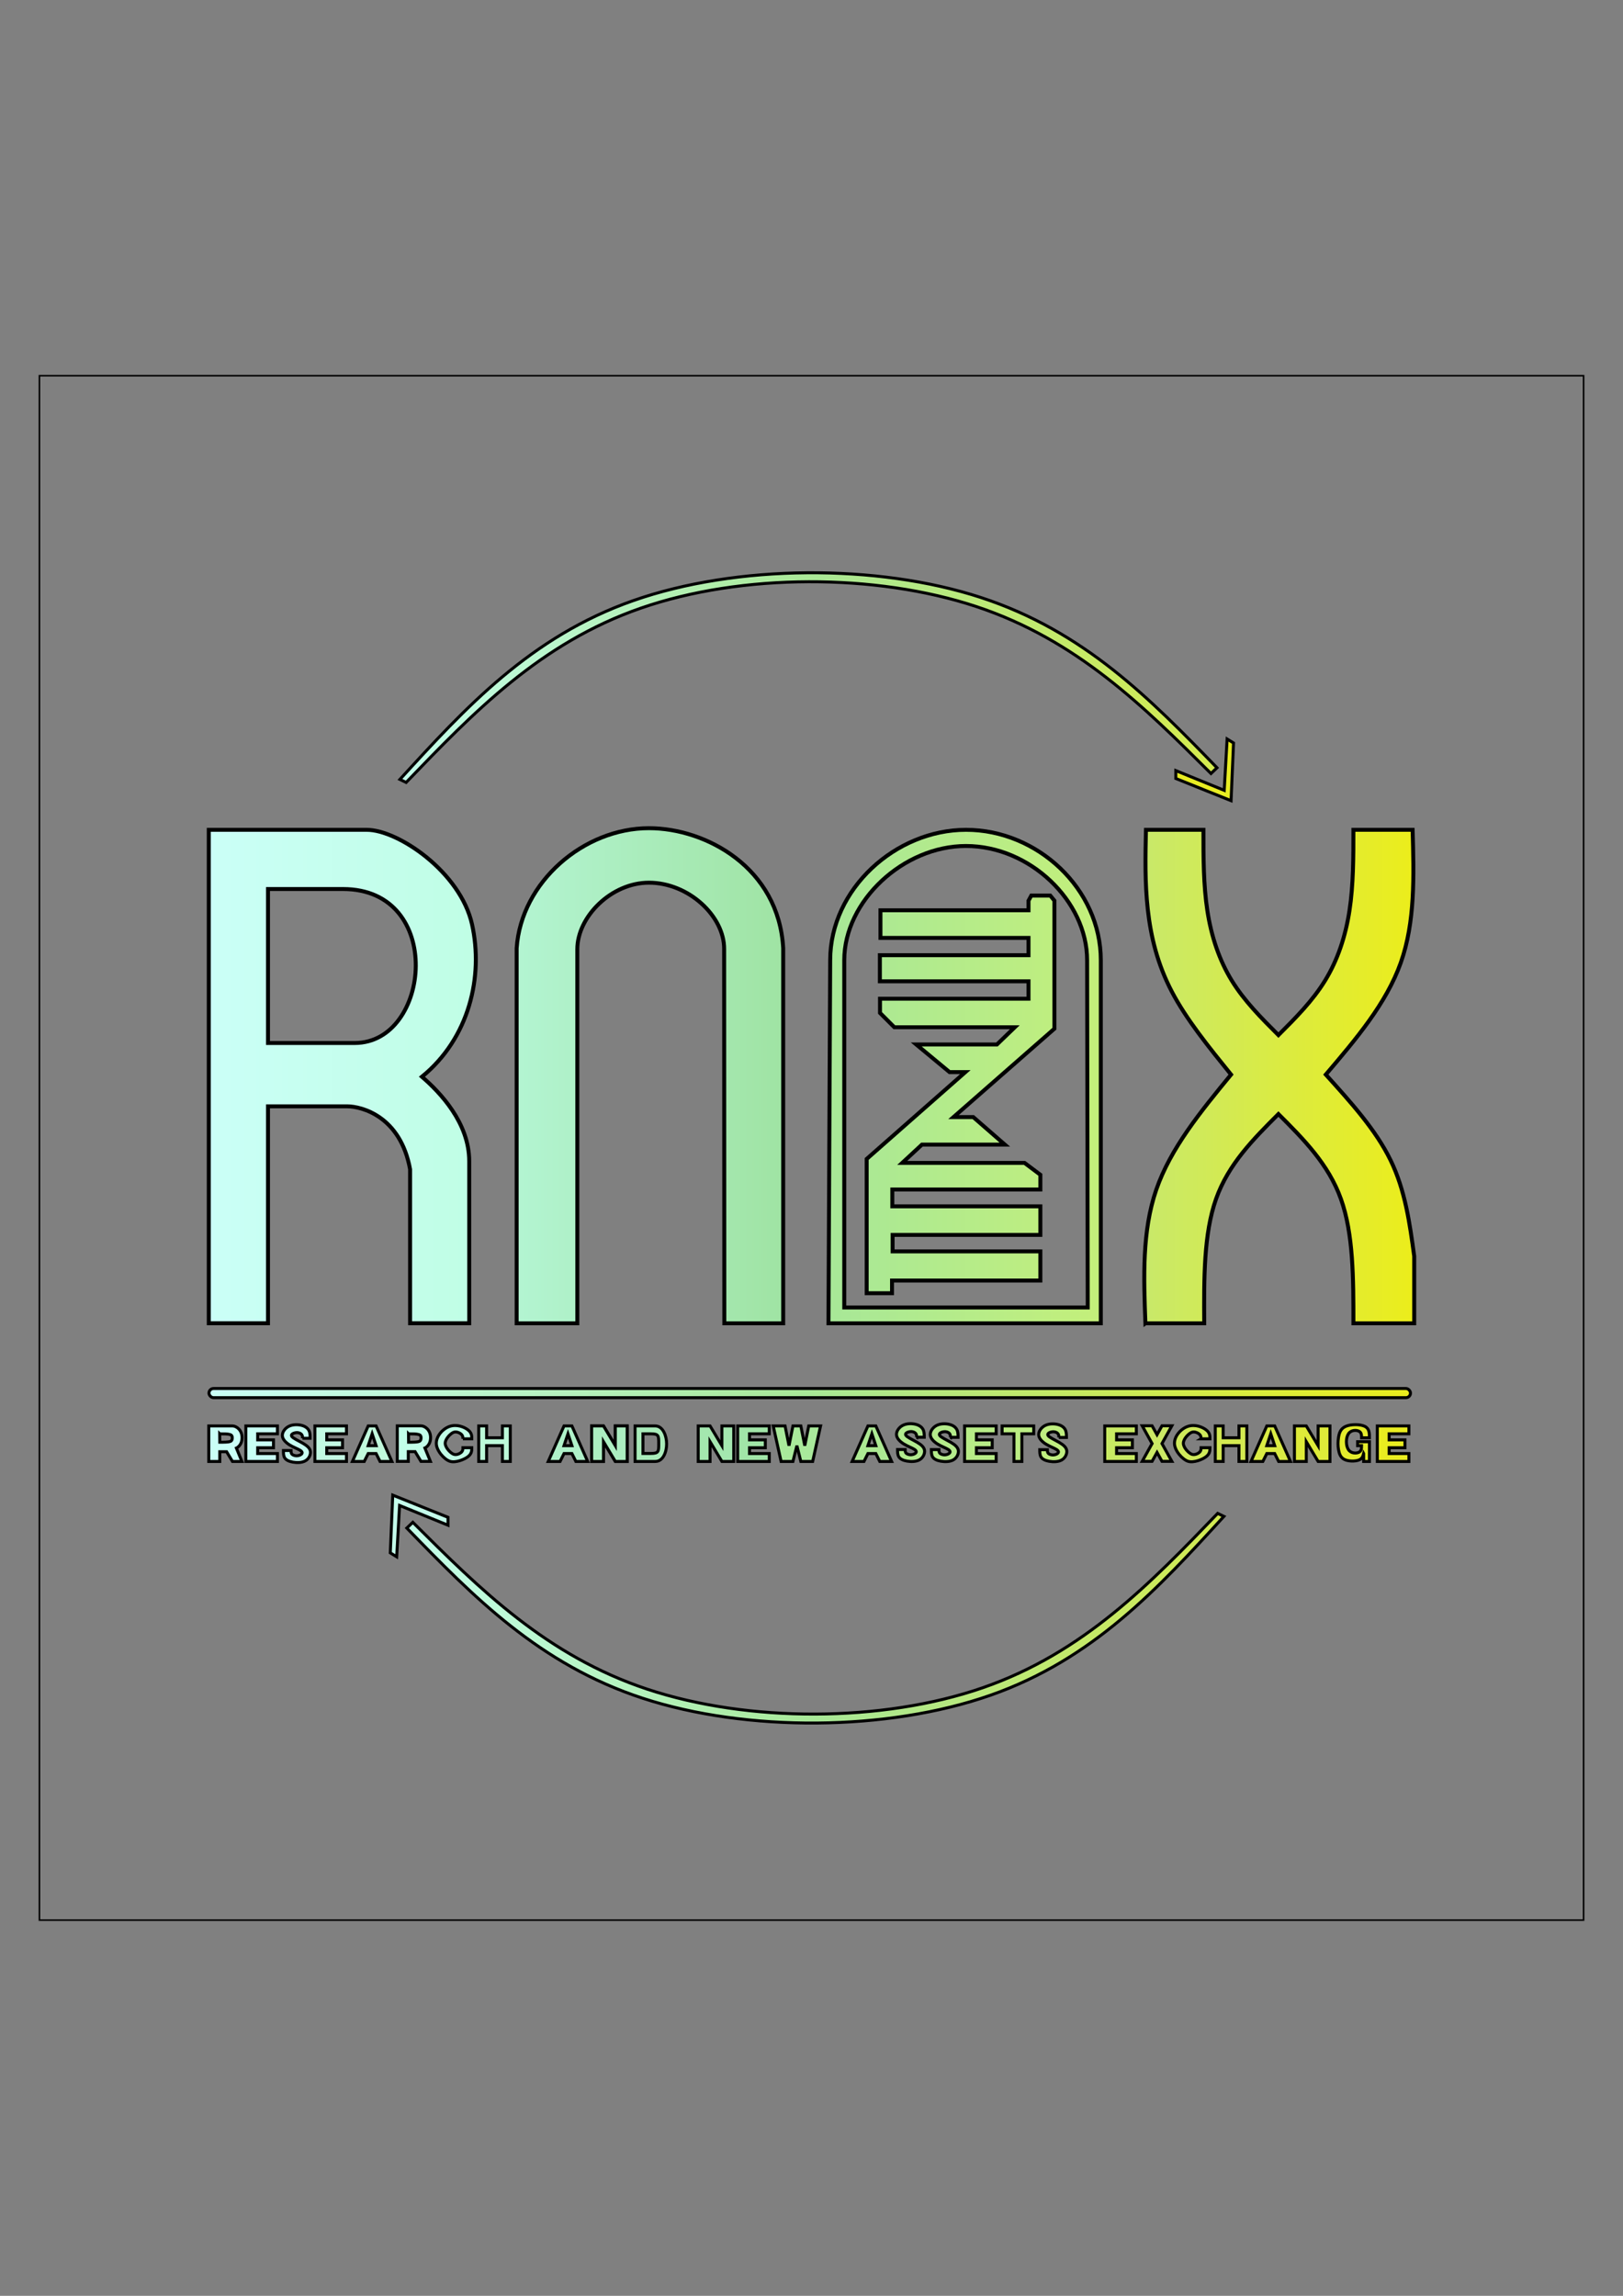 <?xml version="1.0" encoding="UTF-8" standalone="no"?>
<svg
   xmlns:dc="http://purl.org/dc/elements/1.1/"
   xmlns:cc="http://creativecommons.org/ns#"
   xmlns:rdf="http://www.w3.org/1999/02/22-rdf-syntax-ns#"
   xmlns:svg="http://www.w3.org/2000/svg"
   xmlns="http://www.w3.org/2000/svg"
   xmlns:xlink="http://www.w3.org/1999/xlink"
   xmlns:sodipodi="http://sodipodi.sourceforge.net/DTD/sodipodi-0.dtd"
   xmlns:inkscape="http://www.inkscape.org/namespaces/inkscape"
   inkscape:export-ydpi="96"
   inkscape:export-xdpi="96"
   inkscape:export-filename="C:\Users\smart\Desktop\RNAX\RNAXBlackVector.png"
   width="210mm"
   height="297mm"
   viewBox="0 0 210 297"
   version="1.1"
   id="svg8"
   inkscape:version="1.0beta2 (235953b, 2020-02-06)"
   sodipodi:docname="RNAX_BlackBG.svg">
  <rect x="0" y="0" width="210" height="297" fill="#808080" stroke="none"/>
  <defs
     id="defs2">
    <inkscape:path-effect
       effect="powerclip"
       id="path-effect477"
       is_visible="true"
       lpeversion="1"
       inverse="true"
       flatten="false"
       hide_clip="false"
       message="Use fill-rule evenodd on &lt;b&gt;fill and stroke&lt;/b&gt; dialog if no flatten result after convert clip to paths." />
    <inkscape:path-effect
       effect="powerclip"
       id="path-effect454"
       is_visible="true"
       lpeversion="1"
       inverse="true"
       flatten="false"
       hide_clip="false"
       message="Use fill-rule evenodd on &lt;b&gt;fill and stroke&lt;/b&gt; dialog if no flatten result after convert clip to paths." />
    <inkscape:path-effect
       effect="powerclip"
       id="path-effect431"
       is_visible="true"
       lpeversion="1"
       inverse="true"
       flatten="false"
       hide_clip="false"
       message="Use fill-rule evenodd on &lt;b&gt;fill and stroke&lt;/b&gt; dialog if no flatten result after convert clip to paths." />
    <inkscape:path-effect
       effect="powerclip"
       id="path-effect408"
       is_visible="true"
       lpeversion="1"
       inverse="true"
       flatten="false"
       hide_clip="false"
       message="Use fill-rule evenodd on &lt;b&gt;fill and stroke&lt;/b&gt; dialog if no flatten result after convert clip to paths." />
    <inkscape:path-effect
       effect="powerclip"
       id="path-effect385"
       is_visible="true"
       lpeversion="1"
       inverse="true"
       flatten="false"
       hide_clip="false"
       message="Use fill-rule evenodd on &lt;b&gt;fill and stroke&lt;/b&gt; dialog if no flatten result after convert clip to paths." />
    <inkscape:path-effect
       effect="bspline"
       id="path-effect379"
       is_visible="true"
       lpeversion="1"
       weight="33.333"
       steps="2"
       helper_size="0"
       apply_no_weight="true"
       apply_with_weight="true"
       only_selected="false" />
    <inkscape:path-effect
       effect="powerclip"
       id="path-effect358"
       is_visible="true"
       lpeversion="1"
       inverse="true"
       flatten="false"
       hide_clip="false"
       message="Use fill-rule evenodd on &lt;b&gt;fill and stroke&lt;/b&gt; dialog if no flatten result after convert clip to paths." />
    <inkscape:path-effect
       effect="powerclip"
       id="path-effect335"
       is_visible="true"
       lpeversion="1"
       inverse="true"
       flatten="false"
       hide_clip="false"
       message="Use fill-rule evenodd on &lt;b&gt;fill and stroke&lt;/b&gt; dialog if no flatten result after convert clip to paths." />
    <inkscape:path-effect
       only_selected="false"
       apply_with_weight="true"
       apply_no_weight="true"
       helper_size="0"
       steps="2"
       weight="33.333"
       lpeversion="1"
       is_visible="true"
       id="path-effect329"
       effect="bspline" />
    <inkscape:path-effect
       effect="powerclip"
       id="path-effect308"
       is_visible="true"
       lpeversion="1"
       inverse="true"
       flatten="false"
       hide_clip="false"
       message="Use fill-rule evenodd on &lt;b&gt;fill and stroke&lt;/b&gt; dialog if no flatten result after convert clip to paths." />
    <inkscape:path-effect
       effect="powerclip"
       id="path-effect252"
       is_visible="true"
       lpeversion="1"
       inverse="true"
       flatten="false"
       hide_clip="false"
       message="Use fill-rule evenodd on &lt;b&gt;fill and stroke&lt;/b&gt; dialog if no flatten result after convert clip to paths." />
    <inkscape:path-effect
       effect="powerclip"
       id="path-effect224"
       is_visible="true"
       lpeversion="1"
       inverse="true"
       flatten="false"
       hide_clip="false"
       message="Use fill-rule evenodd on &lt;b&gt;fill and stroke&lt;/b&gt; dialog if no flatten result after convert clip to paths." />
    <inkscape:path-effect
       effect="powerclip"
       id="path-effect216"
       is_visible="true"
       lpeversion="1"
       inverse="true"
       flatten="false"
       hide_clip="false"
       message="Use fill-rule evenodd on &lt;b&gt;fill and stroke&lt;/b&gt; dialog if no flatten result after convert clip to paths." />
    <linearGradient
       inkscape:collect="always"
       id="linearGradient111">
      <stop
         style="stop-color:#cafff6;stop-opacity:1"
         offset="0"
         id="stop107" />
      <stop
         id="stop115"
         offset="0.5"
         style="stop-color:#a8e897;stop-opacity:1" />
      <stop
         style="stop-color:#ebed1d;stop-opacity:1"
         offset="1"
         id="stop109" />
    </linearGradient>
    <linearGradient
       id="linearGradient146"
       inkscape:collect="always">
      <stop
         id="stop142"
         offset="0"
         style="stop-color:#c2fee8;stop-opacity:1" />
      <stop
         style="stop-color:#a8e897;stop-opacity:1"
         offset="0.5"
         id="stop117" />
      <stop
         id="stop144"
         offset="1"
         style="stop-color:#d2ea53;stop-opacity:1" />
    </linearGradient>
    <linearGradient
       id="linearGradient124"
       inkscape:collect="always">
      <stop
         id="stop120"
         offset="0"
         style="stop-color:#c3feea;stop-opacity:1" />
      <stop
         style="stop-color:#aae895;stop-opacity:1"
         offset="0.5"
         id="stop136" />
      <stop
         id="stop122"
         offset="1"
         style="stop-color:#d6eb4b;stop-opacity:1" />
    </linearGradient>
    <linearGradient
       id="linearGradient116"
       inkscape:collect="always">
      <stop
         id="stop112"
         offset="0"
         style="stop-color:#c8e96b;stop-opacity:1" />
      <stop
         id="stop114"
         offset="1"
         style="stop-color:#eced1a;stop-opacity:1" />
    </linearGradient>
    <linearGradient
       inkscape:collect="always"
       id="linearGradient102">
      <stop
         style="stop-color:#a5e79a;stop-opacity:1"
         offset="0"
         id="stop98" />
      <stop
         style="stop-color:#c6f078;stop-opacity:1"
         offset="1"
         id="stop100" />
    </linearGradient>
    <linearGradient
       id="linearGradient90"
       inkscape:collect="always">
      <stop
         id="stop86"
         offset="0"
         style="stop-color:#a5e79a;stop-opacity:1" />
      <stop
         id="stop88"
         offset="1"
         style="stop-color:#c6f078;stop-opacity:1" />
    </linearGradient>
    <linearGradient
       inkscape:collect="always"
       id="linearGradient710">
      <stop
         style="stop-color:#b4f5d4;stop-opacity:1"
         offset="0"
         id="stop706" />
      <stop
         style="stop-color:#9ee2a0;stop-opacity:1"
         offset="1"
         id="stop708" />
    </linearGradient>
    <linearGradient
       inkscape:collect="always"
       id="linearGradient702">
      <stop
         style="stop-color:#cbfff8;stop-opacity:1"
         offset="0"
         id="stop698" />
      <stop
         style="stop-color:#c0fee5;stop-opacity:1"
         offset="1"
         id="stop700" />
    </linearGradient>
    <inkscape:path-effect
       effect="bspline"
       id="path-effect1488"
       is_visible="true"
       lpeversion="1"
       weight="33.333"
       steps="2"
       helper_size="0"
       apply_no_weight="true"
       apply_with_weight="true"
       only_selected="false" />
    <inkscape:path-effect
       only_selected="false"
       apply_with_weight="true"
       apply_no_weight="true"
       helper_size="0"
       steps="2"
       weight="33.333"
       lpeversion="1"
       is_visible="true"
       id="path-effect1459"
       effect="bspline" />
    <inkscape:path-effect
       only_selected="false"
       apply_with_weight="true"
       apply_no_weight="true"
       helper_size="0"
       steps="2"
       weight="33.333"
       lpeversion="1"
       is_visible="true"
       id="path-effect1399"
       effect="bspline" />
    <inkscape:path-effect
       only_selected="false"
       apply_with_weight="true"
       apply_no_weight="true"
       helper_size="0"
       steps="2"
       weight="33.333"
       lpeversion="1"
       is_visible="true"
       id="path-effect1390"
       effect="bspline" />
    <inkscape:path-effect
       only_selected="false"
       apply_with_weight="true"
       apply_no_weight="true"
       helper_size="0"
       steps="2"
       weight="33.333"
       lpeversion="1"
       is_visible="true"
       id="path-effect1381"
       effect="bspline" />
    <inkscape:path-effect
       effect="bspline"
       id="path-effect1273"
       is_visible="true"
       lpeversion="1"
       weight="33.333"
       steps="2"
       helper_size="0"
       apply_no_weight="true"
       apply_with_weight="true"
       only_selected="false" />
    <inkscape:path-effect
       effect="spiro"
       id="path-effect1265"
       is_visible="true"
       lpeversion="1" />
    <inkscape:path-effect
       effect="spiro"
       id="path-effect1261"
       is_visible="true"
       lpeversion="1" />
    <inkscape:path-effect
       effect="spiro"
       id="path-effect1257"
       is_visible="true"
       lpeversion="1" />
    <inkscape:path-effect
       only_selected="false"
       apply_with_weight="true"
       apply_no_weight="true"
       helper_size="0"
       steps="2"
       weight="33.333"
       lpeversion="1"
       is_visible="true"
       id="path-effect1253"
       effect="bspline" />
    <inkscape:path-effect
       only_selected="false"
       apply_with_weight="true"
       apply_no_weight="true"
       helper_size="0"
       steps="2"
       weight="33.333"
       lpeversion="1"
       is_visible="true"
       id="path-effect1191"
       effect="bspline" />
    <inkscape:path-effect
       only_selected="false"
       apply_with_weight="true"
       apply_no_weight="true"
       helper_size="0"
       steps="2"
       weight="33.333"
       lpeversion="1"
       is_visible="true"
       id="path-effect1172"
       effect="bspline" />
    <inkscape:path-effect
       effect="bspline"
       id="path-effect1153"
       is_visible="true"
       lpeversion="1"
       weight="33.333"
       steps="2"
       helper_size="0"
       apply_no_weight="true"
       apply_with_weight="true"
       only_selected="false" />
    <inkscape:path-effect
       effect="bspline"
       id="path-effect1147"
       is_visible="true"
       lpeversion="1"
       weight="33.333"
       steps="2"
       helper_size="0"
       apply_no_weight="true"
       apply_with_weight="true"
       only_selected="false" />
    <inkscape:path-effect
       effect="bspline"
       id="path-effect1133"
       is_visible="true"
       lpeversion="1"
       weight="33.333"
       steps="2"
       helper_size="0"
       apply_no_weight="true"
       apply_with_weight="true"
       only_selected="false" />
    <inkscape:path-effect
       only_selected="false"
       apply_with_weight="true"
       apply_no_weight="true"
       helper_size="0"
       steps="2"
       weight="33.333"
       lpeversion="1"
       is_visible="true"
       id="path-effect1099"
       effect="bspline" />
    <inkscape:path-effect
       effect="bspline"
       id="path-effect1080"
       is_visible="true"
       lpeversion="1"
       weight="33.333"
       steps="2"
       helper_size="0"
       apply_no_weight="true"
       apply_with_weight="true"
       only_selected="false" />
    <inkscape:path-effect
       effect="bspline"
       id="path-effect1068"
       is_visible="true"
       lpeversion="1"
       weight="33.333"
       steps="2"
       helper_size="0"
       apply_no_weight="true"
       apply_with_weight="true"
       only_selected="false" />
    <inkscape:path-effect
       effect="bspline"
       id="path-effect1025"
       is_visible="true"
       lpeversion="1"
       weight="33.333"
       steps="2"
       helper_size="0"
       apply_no_weight="true"
       apply_with_weight="true"
       only_selected="false" />
    <inkscape:path-effect
       effect="spiro"
       id="path-effect1021"
       is_visible="true"
       lpeversion="1" />
    <linearGradient
       gradientTransform="translate(4.453,63.785)"
       inkscape:collect="always"
       xlink:href="#linearGradient702"
       id="linearGradient704"
       x1="20.58"
       y1="75.584"
       x2="56.501"
       y2="75.584"
       gradientUnits="userSpaceOnUse" />
    <linearGradient
       gradientTransform="translate(4.453,63.785)"
       inkscape:collect="always"
       xlink:href="#linearGradient710"
       id="linearGradient712"
       x1="60.804"
       y1="76.239"
       x2="99.157"
       y2="76.239"
       gradientUnits="userSpaceOnUse" />
    <linearGradient
       gradientTransform="translate(4.453,63.785)"
       gradientUnits="userSpaceOnUse"
       y2="80.433"
       x2="140.758"
       y1="80.433"
       x1="100.145"
       id="linearGradient92"
       xlink:href="#linearGradient90"
       inkscape:collect="always" />
    <linearGradient
       gradientTransform="translate(4.453,63.785)"
       gradientUnits="userSpaceOnUse"
       y2="80.433"
       x2="140.758"
       y1="80.433"
       x1="100.145"
       id="linearGradient96"
       xlink:href="#linearGradient102"
       inkscape:collect="always" />
    <linearGradient
       gradientTransform="translate(4.453,63.785)"
       gradientUnits="userSpaceOnUse"
       y2="75.21"
       x2="178.857"
       y1="75.21"
       x1="143.123"
       id="linearGradient118"
       xlink:href="#linearGradient116"
       inkscape:collect="always" />
    <linearGradient
       gradientTransform="translate(4.453,63.785)"
       gradientUnits="userSpaceOnUse"
       y2="24.739"
       x2="155.575"
       y1="24.739"
       x1="47.625"
       id="linearGradient126"
       xlink:href="#linearGradient124"
       inkscape:collect="always" />
    <linearGradient
       gradientTransform="translate(4.453,63.785)"
       gradientUnits="userSpaceOnUse"
       y2="142.61"
       x2="152.797"
       y1="142.61"
       x1="50.006"
       id="linearGradient148"
       xlink:href="#linearGradient146"
       inkscape:collect="always" />
    <linearGradient
       gradientTransform="translate(4.453,63.785)"
       inkscape:collect="always"
       xlink:href="#linearGradient111"
       id="linearGradient113"
       x1="22.584"
       y1="115.84"
       x2="178.05"
       y2="115.84"
       gradientUnits="userSpaceOnUse" />
    <clipPath
       id="clipath_lpe_path-effect224"
       clipPathUnits="userSpaceOnUse">
      <path
         sodipodi:nodetypes="ccssc"
         inkscape:connector-curvature="0"
         id="path228"
         d="m 34.675,115.01 v 19.918 h 11.236 c 9.844,0 11.699,-19.918 -1.532,-19.918 z"
         style="display:none;fill:none;stroke:#000000;stroke-width:0.511px;stroke-linecap:butt;stroke-linejoin:miter;stroke-opacity:1" />
      <path
         inkscape:connector-curvature="0"
         d="m 21.759,102.095 h 45.064 v 74.341 H 21.759 Z m 12.916,12.916 v 19.918 h 11.236 c 9.844,0 11.699,-19.918 -1.532,-19.918 z"
         class="powerclip"
         style="fill-rule:evenodd"
         id="lpe_path-effect224" />
    </clipPath>
    <clipPath
       clipPathUnits="userSpaceOnUse"
       id="clipPath248">
      <path
         style="display:none;fill:none;stroke:#000000;stroke-width:0.511px;stroke-linecap:butt;stroke-linejoin:miter;stroke-opacity:1"
         d="m 34.675,115.01 v 19.918 h 11.236 c 9.844,0 11.699,-19.918 -1.532,-19.918 z"
         id="path250"
         inkscape:connector-curvature="0"
         sodipodi:nodetypes="ccssc" />
      <path
         id="lpe_path-effect216"
         style="fill-rule:evenodd"
         class="powerclip"
         d="m 21.759,102.095 h 45.064 v 74.341 H 21.759 Z m 12.916,12.916 v 19.918 h 11.236 c 9.844,0 11.699,-19.918 -1.532,-19.918 z"
         inkscape:connector-curvature="0" />
    </clipPath>
    <clipPath
       id="clipath_lpe_path-effect252"
       clipPathUnits="userSpaceOnUse">
      <path
         sodipodi:nodetypes="ccssc"
         inkscape:connector-curvature="0"
         id="path256"
         d="m 34.675,115.01 v 19.918 h 11.236 c 9.844,0 11.699,-19.918 -1.532,-19.918 z"
         style="display:none;fill:none;stroke:#000000;stroke-width:0.511px;stroke-linecap:butt;stroke-linejoin:miter;stroke-opacity:1" />
      <path
         inkscape:connector-curvature="0"
         d="m 21.759,102.095 h 45.064 v 74.341 H 21.759 Z m 12.916,12.916 v 19.918 h 11.236 c 9.844,0 11.699,-19.918 -1.532,-19.918 z"
         class="powerclip"
         style="fill-rule:evenodd"
         id="lpe_path-effect252" />
    </clipPath>
    <clipPath
       clipPathUnits="userSpaceOnUse"
       id="clipPath304">
      <path
         style="display:none;fill:#000000;fill-opacity:1;stroke:#000000;stroke-width:0.511px;stroke-linecap:butt;stroke-linejoin:miter;stroke-opacity:1"
         d="m 140.742,169.145 -0.08,-44.925 c 0,-7.677 -7.421,-14.778 -15.672,-14.778 -8.092,0 -15.752,7.101 -15.752,14.778 v 44.925 h 15.752 15.752 z"
         id="path306"
         inkscape:connector-curvature="0"
         sodipodi:nodetypes="ccsccccc" />
      <path
         id="lpe_path-effect308"
         style="fill-rule:evenodd"
         class="powerclip"
         d="m 101.938,102.094 h 45.751 v 74.349 h -45.751 z m 38.804,67.051 -0.08,-44.925 c 0,-7.677 -7.421,-14.778 -15.672,-14.778 -8.092,0 -15.752,7.101 -15.752,14.778 v 44.925 h 15.752 15.752 z"
         inkscape:connector-curvature="0" />
    </clipPath>
    <clipPath
       clipPathUnits="userSpaceOnUse"
       id="clipPath331">
      <path
         style="font-variation-settings:normal;display:none;vector-effect:none;fill:#000000;fill-opacity:1;stroke:#000000;stroke-width:0.386;stroke-linecap:butt;stroke-linejoin:miter;stroke-miterlimit:4;stroke-dasharray:none;stroke-dashoffset:0;stroke-opacity:1;stop-color:#000000"
         d="m 28.429,185.488 c 0,0 0.012,1.084 0.012,1.084 0.536,0 1.073,0 1.341,-0.095 0.268,-0.095 0.268,-0.349 0.268,-0.47 0,-0.121 0,-0.334 -0.292,-0.426 -0.292,-0.092 -0.788,-0.092 -1.328,-0.092 0,0 7e-6,0 7e-6,0 z"
         id="path333"
         inkscape:connector-curvature="0"
         inkscape:path-effect="#path-effect1147"
         inkscape:original-d="m 28.429233,185.48754 0.01196,1.08356 c 0,0 1.072785,5.3e-4 1.608238,0 5.29e-4,-0.19033 5.29e-4,-0.44461 0,-0.57278 5.29e-4,-0.1133 5.29e-4,-0.32611 0,-0.51078 -0.583604,5.3e-4 -1.620205,0 -1.620205,0 z"
         sodipodi:nodetypes="cccccc" />
      <path
         id="lpe_path-effect335"
         style="fill-rule:evenodd"
         class="powerclip"
         d="m 21.821,179.273 h 14.766 v 14.982 H 21.821 Z m 6.608,6.214 0.012,1.084 c 0,0 1.073,5.3e-4 1.608,0 5.29e-4,-0.19 5.29e-4,-0.445 0,-0.573 5.29e-4,-0.113 5.29e-4,-0.326 0,-0.511 -0.584,5.3e-4 -1.62,0 -1.62,0 z"
         inkscape:connector-curvature="0" />
    </clipPath>
    <clipPath
       clipPathUnits="userSpaceOnUse"
       id="clipPath354">
      <path
         style="font-variation-settings:normal;display:none;vector-effect:none;fill:#000000;fill-opacity:1;stroke:#000000;stroke-width:0.386;stroke-linecap:butt;stroke-linejoin:miter;stroke-miterlimit:4;stroke-dasharray:none;stroke-dashoffset:0;stroke-opacity:1;stop-color:#000000"
         d="m 48.663,187.02 -0.511,-1.532 -0.511,1.532 z"
         id="path356"
         inkscape:connector-curvature="0"
         sodipodi:nodetypes="cccc" />
      <path
         id="lpe_path-effect358"
         style="fill-rule:evenodd"
         class="powerclip"
         d="m 40.302,179.273 h 15.701 v 14.982 H 40.302 Z m 8.361,7.747 -0.511,-1.532 -0.511,1.532 z"
         inkscape:connector-curvature="0" />
    </clipPath>
    <clipPath
       clipPathUnits="userSpaceOnUse"
       id="clipPath381">
      <path
         sodipodi:nodetypes="cccccc"
         inkscape:original-d="m 52.856728,185.48754 0.01196,1.08356 c 0,0 1.072788,5.3e-4 1.608238,0 5.29e-4,-0.19033 5.29e-4,-0.44461 0,-0.57278 5.29e-4,-0.1133 5.29e-4,-0.32611 0,-0.51078 -0.583605,5.3e-4 -1.620202,0 -1.620202,0 z"
         inkscape:path-effect="#path-effect1253"
         inkscape:connector-curvature="0"
         id="path383"
         d="m 52.857,185.488 c 0,0 0.012,1.084 0.012,1.084 0.536,0 1.073,0 1.341,-0.095 0.268,-0.095 0.268,-0.349 0.268,-0.47 0,-0.121 0,-0.334 -0.292,-0.426 -0.292,-0.092 -0.788,-0.092 -1.328,-0.092 0,0 4e-6,0 4e-6,0 z"
         style="font-variation-settings:normal;display:none;vector-effect:none;fill:#000000;fill-opacity:1;stroke:#000000;stroke-width:0.386;stroke-linecap:butt;stroke-linejoin:miter;stroke-miterlimit:4;stroke-dasharray:none;stroke-dashoffset:0;stroke-opacity:1;stop-color:#000000" />
      <path
         id="lpe_path-effect385"
         style="fill-rule:evenodd"
         class="powerclip"
         d="M 46.211,179.262 H 60.977 V 194.244 H 46.211 Z m 6.646,6.226 0.012,1.084 c 0,0 1.073,5.3e-4 1.608,0 5.29e-4,-0.19 5.29e-4,-0.445 0,-0.573 5.29e-4,-0.113 5.29e-4,-0.326 0,-0.511 -0.584,5.3e-4 -1.62,0 -1.62,0 z"
         inkscape:connector-curvature="0" />
    </clipPath>
    <clipPath
       clipPathUnits="userSpaceOnUse"
       id="clipPath404">
      <path
         sodipodi:nodetypes="cccc"
         inkscape:connector-curvature="0"
         id="path406"
         d="m 73.999,187.02 -0.511,-1.532 -0.511,1.532 z"
         style="font-variation-settings:normal;display:none;vector-effect:none;fill:#000000;fill-opacity:1;stroke:#000000;stroke-width:0.386;stroke-linecap:butt;stroke-linejoin:miter;stroke-miterlimit:4;stroke-dasharray:none;stroke-dashoffset:0;stroke-opacity:1;stop-color:#000000" />
      <path
         inkscape:connector-curvature="0"
         id="lpe_path-effect408"
         style="fill-rule:evenodd"
         class="powerclip"
         d="m 65.638,179.273 h 15.701 v 14.982 H 65.638 Z m 8.361,7.747 -0.511,-1.532 -0.511,1.532 z" />
    </clipPath>
    <clipPath
       clipPathUnits="userSpaceOnUse"
       id="clipPath427">
      <path
         sodipodi:nodetypes="ccscsc"
         inkscape:connector-curvature="0"
         id="path429"
         d="m 83.192,185.488 v 2.538 h 1.037 c 1.021,0 1.005,-0.271 1.005,-1.293 0,-1.021 -0.016,-1.245 -1.037,-1.245 z"
         style="font-variation-settings:normal;display:none;vector-effect:none;fill:#000000;fill-opacity:1;stroke:#000000;stroke-width:0.386;stroke-linecap:butt;stroke-linejoin:miter;stroke-miterlimit:4;stroke-dasharray:none;stroke-dashoffset:0;stroke-opacity:1;stop-color:#000000" />
      <path
         id="lpe_path-effect431"
         style="fill-rule:evenodd"
         class="powerclip"
         d="m 76.977,179.273 h 14.472 v 14.982 h -14.472 z m 6.214,6.214 v 2.538 h 1.037 c 1.021,0 1.005,-0.271 1.005,-1.293 0,-1.021 -0.016,-1.245 -1.037,-1.245 z"
         inkscape:connector-curvature="0" />
    </clipPath>
    <clipPath
       clipPathUnits="userSpaceOnUse"
       id="clipPath450">
      <path
         sodipodi:nodetypes="cccc"
         inkscape:connector-curvature="0"
         id="path452"
         d="m 113.323,187.02 -0.511,-1.532 -0.511,1.532 z"
         style="font-variation-settings:normal;display:none;vector-effect:none;fill:#000000;fill-opacity:1;stroke:#000000;stroke-width:0.386;stroke-linecap:butt;stroke-linejoin:miter;stroke-miterlimit:4;stroke-dasharray:none;stroke-dashoffset:0;stroke-opacity:1;stop-color:#000000" />
      <path
         id="lpe_path-effect454"
         style="fill-rule:evenodd"
         class="powerclip"
         d="m 104.962,179.273 h 15.701 v 14.982 h -15.701 z m 8.361,7.747 -0.511,-1.532 -0.511,1.532 z"
         inkscape:connector-curvature="0" />
    </clipPath>
    <clipPath
       clipPathUnits="userSpaceOnUse"
       id="clipPath473">
      <path
         style="font-variation-settings:normal;display:none;vector-effect:none;fill:#000000;fill-opacity:1;stroke:#000000;stroke-width:0.386;stroke-linecap:butt;stroke-linejoin:miter;stroke-miterlimit:4;stroke-dasharray:none;stroke-dashoffset:0;stroke-opacity:1;stop-color:#000000"
         d="m 164.933,187.02 -0.511,-1.532 -0.511,1.532 z"
         id="path475"
         inkscape:connector-curvature="0"
         sodipodi:nodetypes="cccc" />
      <path
         id="lpe_path-effect477"
         style="fill-rule:evenodd"
         class="powerclip"
         d="m 156.572,179.273 h 15.701 v 14.982 h -15.701 z m 8.361,7.747 -0.511,-1.532 -0.511,1.532 z"
         inkscape:connector-curvature="0" />
    </clipPath>
  </defs>
  <sodipodi:namedview
     id="base"
     pagecolor="#000000"
     bordercolor="#666666"
     borderopacity="1.0"
     inkscape:pageopacity="1"
     inkscape:pageshadow="2"
     inkscape:zoom="1.4142136"
     inkscape:cx="417.04895"
     inkscape:cy="656.6321"
     inkscape:document-units="mm"
     inkscape:current-layer="layer3"
     inkscape:document-rotation="0"
     showgrid="false"
     inkscape:snap-global="true"
     inkscape:snap-bbox="false"
     gridtolerance="10"
     inkscape:window-width="1920"
     inkscape:window-height="986"
     inkscape:window-x="-11"
     inkscape:window-y="-11"
     inkscape:window-maximized="1"
     inkscape:pagecheckerboard="false">
    <inkscape:grid
       type="xygrid"
       id="grid1028" />
  </sodipodi:namedview>
  <g
     inkscape:groupmode="layer"
     id="layer3"
     inkscape:label="Layer 2"
     style="display:inline;opacity:0.998">
    <g
       id="g531"
       inkscape:export-filename="C:\Users\smart\Desktop\RNAX\Default Logo\RNAX_No_BG.png"
       inkscape:export-xdpi="96"
       inkscape:export-ydpi="96">
      <g
         id="g263">
        <path
           style="fill:url(#linearGradient704);fill-opacity:1;stroke:#000000;stroke-width:0.511px;stroke-linecap:butt;stroke-linejoin:miter;stroke-opacity:1"
           d="m 27.014,107.35 v 63.83 h 7.661 v -28.057 h 10.262 c 1.806,0 6.876,1.253 8.123,8.147 v 19.91 h 7.653 l -2e-6,-20.947 c 0,-4.987 -3.772,-8.912 -6.12,-10.94 6.128,-4.992 7.981,-12.978 6.482,-19.716 -1.5,-6.738 -9.546,-12.228 -13.631,-12.228 H 27.014 Z"
           id="path1050"
           inkscape:connector-curvature="0"
           sodipodi:nodetypes="ccccscccscsscc"
           inkscape:path-effect="#path-effect216;#path-effect224;#path-effect252"
           inkscape:original-d="m 27.014247,107.34965 v 63.83043 h 7.660578 v -28.05712 h 10.261981 c 1.806011,0 6.876106,1.25296 8.123407,8.14734 v 19.90978 h 7.652598 l -2e-6,-20.94662 c 0,-4.98739 -3.772111,-8.91154 -6.120482,-10.93971 6.128462,-4.99189 7.981058,-12.97801 6.481508,-19.71611 -1.499551,-6.7381 -9.545737,-12.22773 -13.631379,-12.22773 H 27.014247 Z"
           clip-path="url(#clipath_lpe_path-effect252)" />
        <path
           sodipodi:nodetypes="ccssc"
           inkscape:connector-curvature="0"
           id="path1052-0"
           d="m 34.675,115.01 v 19.918 H 45.91 c 9.844,0 11.699,-19.918 -1.532,-19.918 z"
           style="display:inline;opacity:0.998;fill:none;stroke:#000000;stroke-width:0.511px;stroke-linecap:butt;stroke-linejoin:miter;stroke-opacity:1" />
      </g>
      <path
         sodipodi:nodetypes="ccscccccscc"
         inkscape:connector-curvature="0"
         id="path1058"
         d="m 66.849,171.188 v -48.517 c 0.575,-8.578 8.682,-15.532 17.115,-15.532 7.399,0 16.803,5.118 17.374,15.532 v 48.517 h -7.617 l -0.023,-48.393 c 0.036,-4.285 -4.616,-8.607 -9.734,-8.607 -4.858,0 -9.265,4.4 -9.265,8.607 l 0.002,48.393 z"
         style="fill:url(#linearGradient712);fill-opacity:1;stroke:#000000;stroke-width:0.511px;stroke-linecap:butt;stroke-linejoin:miter;stroke-opacity:1" />
      <path
         inkscape:original-d="m 107.19491,171.18783 h 35.23874 v -46.96832 c 0,-9.20928 -8.17132,-16.86986 -17.44373,-16.86986 -9.11297,0 -17.57181,7.66058 -17.57181,16.86986 z"
         inkscape:path-effect="#path-effect308"
         clip-path="url(#clipPath304)"
         sodipodi:nodetypes="cccccc"
         inkscape:connector-curvature="0"
         id="path1060"
         d="m 107.195,171.188 h 35.239 v -46.968 c 0,-9.209 -8.171,-16.87 -17.444,-16.87 -9.113,0 -17.572,7.661 -17.572,16.87 z"
         style="fill:url(#linearGradient92);fill-opacity:1;stroke:#000000;stroke-width:0.511px;stroke-linecap:butt;stroke-linejoin:miter;stroke-opacity:1" />
      <path
         inkscape:connector-curvature="0"
         id="path1064"
         d="m 112.14,167.296 h 3.28 v -1.636 h 19.191 V 161.888 h -19.12 v -2.133 h 19.12 v -3.695 h -19.154 v -2.178 h 19.154 v -1.907 l -2.043,-1.532 h -15.832 l 2.554,-2.37 h 10.725 l -4.086,-3.559 h -2.554 l 13.055,-11.435 v -16.566 l -0.535,-0.654 h -2.458 l -0.359,0.662 v 1.237 h -19.156 v 3.575 h 19.156 v 2.237 h -19.231 v 3.381 h 19.231 v 2.25 h -19.215 v 1.835 l 1.855,1.855 h 15.588 l -2.314,2.23 h -10.438 l 4.309,3.575 h 2.043 l -12.768,11.236 z"
         style="fill:url(#linearGradient96);fill-opacity:1;stroke:#000000;stroke-width:0.511px;stroke-linecap:butt;stroke-linejoin:miter;stroke-opacity:1" />
      <path
         sodipodi:nodetypes="cccccccccccccscccaccccccc"
         inkscape:original-d="m 148.2051,171.18779 h 7.60896 c 0,0 -0.0676,-11.57535 -0.10211,-17.36397 3.23504,-3.23402 9.70339,-9.7034 9.70339,-9.7034 0,0 6.46944,6.46944 9.70341,9.7034 5.1e-4,5.78851 -1e-5,17.36397 -1e-5,17.36397 h 7.86701 v -8.68198 c 0,0 -1.1585,-8.51117 -1.73853,-12.76763 -3.23404,-3.5745 -9.70341,-10.72481 -9.70341,-10.72481 0,0 7.83132,-9.19218 11.74622,-13.78904 -0.16967,-5.95772 -0.5107,-17.87468 -0.5107,-17.87468 h -7.66059 c 0,0 5e-4,7.15038 0,10.72481 -1.0209,3.06474 -2.04226,6.1288 -3.06422,9.19269 -2.21267,2.21369 -6.63918,6.63917 -6.63918,6.63917 0,0 -4.4261,-4.4261 -6.63916,-6.63917 -1.02066,-3.06302 -2.04231,-6.12795 -3.06423,-9.19269 5e-4,-3.57443 0,-10.72481 0,-10.72481 h -7.43713 c 0,0 -0.14844,6.81049 -0.22345,10.2141 0.85154,3.57484 1.70273,7.14978 2.55354,10.72481 2.89498,3.57605 8.68197,10.72481 8.68197,10.72481 0,0 -7.83019,9.53356 -11.74621,14.29975 0.222,5.95887 0.66443,17.87467 0.66443,17.87467 z"
         inkscape:path-effect="#path-effect1068"
         inkscape:connector-curvature="0"
         id="path1066"
         d="m 148.205,171.188 c 0,0 7.609,0 7.609,0 -0.034,-5.788 -0.068,-11.575 1.532,-16.087 1.6,-4.512 4.835,-7.746 8.069,-10.98 3.234,3.234 6.469,6.469 8.086,10.981 1.617,4.511 1.617,10.299 1.617,16.087 0,0 7.867,0 7.867,0 0,0 0,-8.682 0,-8.682 -0.58,-4.256 -1.159,-8.511 -3.066,-12.427 -1.907,-3.916 -5.142,-7.491 -8.376,-11.066 3.915,-4.596 7.831,-9.193 9.703,-14.47 1.873,-5.277 1.702,-11.236 1.532,-17.194 0,0 -7.661,0 -7.661,0 0,3.575 0,7.15 -0.511,10.47 -0.511,3.319 -1.532,6.384 -3.149,9.022 -1.617,2.639 -3.83,4.852 -6.043,7.065 -2.213,-2.213 -4.426,-4.426 -6.043,-7.064 -1.617,-2.638 -2.639,-5.703 -3.149,-9.023 -0.511,-3.32 -0.511,-6.895 -0.511,-10.47 0,0 -7.437,0 -7.437,0 -0.074,3.405 -0.149,6.81 0.239,10.3 0.388,3.489 1.24,7.064 3.113,10.64 1.873,3.576 4.766,7.149 7.66,10.724 -3.915,4.767 -7.831,9.533 -9.678,14.896 -1.847,5.363 -1.626,11.32 -1.404,17.279 z"
         style="fill:url(#linearGradient118);fill-opacity:1;stroke:#000000;stroke-width:0.511px;stroke-linecap:butt;stroke-linejoin:miter;stroke-opacity:1" />
      <rect
         ry="0.593"
         y="179.625"
         x="27.038"
         height="1.186"
         width="155.465"
         id="rect1072"
         style="fill:url(#linearGradient113);fill-opacity:1;stroke:#000000;stroke-width:0.386;stroke-linecap:square;stroke-miterlimit:4;stroke-dasharray:none;stroke-opacity:0.996" />
      <path
         style="display:inline;fill:url(#linearGradient126);fill-opacity:1;stroke:#000000;stroke-width:0.386;stroke-linecap:butt;stroke-linejoin:miter;stroke-miterlimit:4;stroke-dasharray:none;stroke-opacity:1"
         d="M 126.912,77.295 C 113.494,72.912 95.279,73.022 81.951,77.694 68.624,82.365 60.184,91.597 51.744,100.83 c 0,0 0.805,0.391 0.805,0.391 8.682,-9.022 17.355,-18.036 30.383,-22.552 13.027,-4.516 30.391,-4.516 43.407,-0.196 13.016,4.319 21.683,12.956 30.35,21.594 0,0 0.778,-0.745 0.778,-0.745 -8.586,-8.84 -17.138,-17.644 -30.556,-22.027 z"
         id="path1078-2"
         inkscape:connector-curvature="0"
         sodipodi:nodetypes="ccccccccc"
         inkscape:original-d="m 131.7088,72.802255 c -18.21522,0.110563 -36.430119,0.220603 -54.645443,0.330144 -8.438992,9.232813 -25.318976,27.697421 -25.318976,27.697421 l 0.805128,0.39137 c 0,0 17.355936,-18.035525 26.045964,-27.06738 17.364172,5.11e-4 34.727907,5.11e-4 52.091927,0 8.66827,8.638553 26.00246,25.91331 26.00246,25.91331 l 0.77827,-0.745121 c 0,0 -17.15103,-17.631152 -25.75933,-26.519744 z"
         inkscape:path-effect="#path-effect1099" />
      <path
         sodipodi:nodetypes="ccccccc"
         inkscape:connector-curvature="0"
         id="path1111"
         d="m 152.137,99.689 6.264,2.554 0.375,-6.639 0.83,0.511 -0.319,7.467 -7.15,-2.871 z"
         style="fill:#e8ed23;fill-opacity:1;stroke:#000000;stroke-width:0.386;stroke-linecap:butt;stroke-linejoin:miter;stroke-miterlimit:4;stroke-dasharray:none;stroke-opacity:1" />
      <path
         sodipodi:nodetypes="ccccccccc"
         inkscape:connector-curvature="0"
         id="path1078-2-2"
         d="m 83.192,219.705 c 13.418,4.383 31.633,4.273 44.961,-0.398 13.327,-4.671 21.767,-13.904 30.207,-23.136 0,0 -0.805,-0.391 -0.805,-0.391 -8.682,9.022 -17.355,18.036 -30.383,22.552 -13.027,4.516 -30.391,4.516 -43.407,0.196 -13.016,-4.319 -21.683,-12.956 -30.35,-21.594 0,0 -0.778,0.745 -0.778,0.745 8.586,8.84 17.138,17.644 30.556,22.027 z"
         style="display:inline;fill:url(#linearGradient148);fill-opacity:1;stroke:#000000;stroke-width:0.386;stroke-linecap:butt;stroke-linejoin:miter;stroke-miterlimit:4;stroke-dasharray:none;stroke-opacity:1"
         inkscape:original-d="m 78.394899,224.19775 c 18.215232,-0.1106 36.430131,-0.22061 54.645451,-0.33015 8.439,-9.23282 25.31898,-27.69742 25.31898,-27.69742 l -0.80513,-0.39137 c 0,0 -17.35594,18.03553 -26.04597,27.06738 -17.36416,-5.2e-4 -34.727892,-5.2e-4 -52.091933,0 C 70.748026,214.20764 53.41384,196.93287 53.41384,196.93287 l -0.778266,0.74512 c 0,0 17.151027,17.63115 25.759325,26.51976 z"
         inkscape:path-effect="#path-effect1133" />
      <path
         style="display:inline;fill:#c4feeb;fill-opacity:1;stroke:#000000;stroke-width:0.386;stroke-linecap:butt;stroke-linejoin:miter;stroke-miterlimit:4;stroke-dasharray:none;stroke-opacity:1"
         d="m 57.967,197.311 -6.264,-2.554 -0.375,6.639 -0.83,-0.511 0.319,-7.467 7.15,2.871 z"
         id="path1111-4"
         inkscape:connector-curvature="0"
         sodipodi:nodetypes="ccccccc" />
      <path
         inkscape:original-d="m 27.014249,184.46613 v 4.59634 h 1.424982 v -1.25806 h 0.880418 l 0.758831,1.25806 h 1.220906 l -0.710201,-1.72915 c 0,0 0.733207,-0.3142 0.733207,-1.35274 0,-0.977 -0.733207,-1.51445 -1.243912,-1.51445 z"
         inkscape:path-effect="#path-effect335"
         clip-path="url(#clipPath331)"
         sodipodi:nodetypes="ccccccccssc"
         inkscape:connector-curvature="0"
         id="path1137"
         d="m 27.014,184.466 v 4.596 h 1.425 v -1.258 h 0.88 l 0.759,1.258 h 1.221 l -0.71,-1.729 c 0,0 0.733,-0.314 0.733,-1.353 0,-0.977 -0.733,-1.514 -1.244,-1.514 z"
         style="fill:#cafff6;fill-opacity:1;stroke:#000000;stroke-width:0.386;stroke-linecap:butt;stroke-linejoin:miter;stroke-miterlimit:4;stroke-dasharray:none;stroke-opacity:1" />
      <path
         sodipodi:nodetypes="ccccccccccccc"
         inkscape:connector-curvature="0"
         id="path1149"
         d="m 31.81,184.466 v 4.596 h 4.086 v -1.021 h -2.554 l 2e-6,-0.751 h 2.043 v -1.021 h -2.043 l -2e-6,-0.782 h 2.554 v -1.021 z"
         style="font-variation-settings:normal;vector-effect:none;fill:#c8fff4;fill-opacity:1;stroke:#000000;stroke-width:0.386;stroke-linecap:butt;stroke-linejoin:miter;stroke-miterlimit:4;stroke-dasharray:none;stroke-dashoffset:0;stroke-opacity:1;stop-color:#000000" />
      <path
         inkscape:path-effect="#path-effect1153"
         inkscape:original-d="m 39.141312,186.06208 h 0.987354 c 0,0 4.94e-4,-0.70548 0,-1.05908 -0.314644,-0.24493 -0.629662,-0.4903 -0.94536,-0.73634 -0.657919,5.2e-4 -1.315937,5.2e-4 -1.974705,0 -0.351565,0.51068 -0.703532,1.02066 -1.05611,1.53032 0.413155,0.41164 0.831185,0.82808 1.237818,1.23314 0.576411,0.20462 1.186966,0.42102 1.751007,0.62055 4.94e-4,0.1714 4.94e-4,0.33499 0,0.52952 -0.284429,0.078 -0.555685,0.15191 -0.773625,0.21062 -0.198334,-0.0587 -0.471108,-0.13994 -0.7074,-0.21062 4.9e-4,-0.17585 -8e-6,-0.52952 -8e-6,-0.52952 h -0.98735 c 0,0 4.92e-4,0.70789 0,1.05908 0.35787,0.17642 0.716478,0.3528 1.07612,0.52946 0.661275,5.2e-4 1.315961,5.2e-4 1.974704,0 0.247596,-0.52047 0.493375,-1.03864 0.740193,-1.56059 -0.349147,-0.31538 -0.697128,-0.62981 -1.046441,-0.94552 -0.749816,-0.33044 -1.500091,-0.66137 -2.250902,-0.99287 0.408133,-0.18376 0.81574,-0.36804 1.222902,-0.55285 0.251106,0.11562 0.50169,0.23064 0.751793,0.34518 4.98e-4,0.17719 10e-6,0.52952 10e-6,0.52952 z"
         sodipodi:nodetypes="ccccccccccscccccccccsc"
         inkscape:connector-curvature="0"
         id="path1151"
         d="m 39.141,186.062 c 0,0 0.987,0 0.987,0 0,-0.353 0,-0.705 -0.157,-1.005 -0.157,-0.299 -0.472,-0.545 -0.959,-0.668 -0.487,-0.123 -1.145,-0.123 -1.65,0.132 -0.505,0.255 -0.857,0.765 -0.827,1.226 0.031,0.461 0.449,0.877 0.94,1.182 0.492,0.305 1.102,0.521 1.384,0.707 0.282,0.186 0.282,0.349 0.14,0.485 -0.142,0.136 -0.414,0.21 -0.622,0.21 -0.208,1.4e-4 -0.481,-0.081 -0.599,-0.204 -0.118,-0.123 -0.118,-0.3 -0.118,-0.477 0,0 -0.987,0 -0.987,0 0,0.353 0,0.708 0.179,0.972 0.179,0.264 0.538,0.44 1.048,0.529 0.51,0.088 1.165,0.088 1.618,-0.172 0.453,-0.26 0.699,-0.779 0.648,-1.197 -0.051,-0.419 -0.399,-0.733 -0.948,-1.056 -0.55,-0.323 -1.3,-0.654 -1.471,-0.912 -0.172,-0.258 0.236,-0.442 0.565,-0.477 0.329,-0.034 0.58,0.081 0.705,0.227 0.125,0.146 0.125,0.322 0.125,0.498 z"
         style="font-variation-settings:normal;vector-effect:none;fill:#c7fff1;fill-opacity:1;stroke:#000000;stroke-width:0.386;stroke-linecap:butt;stroke-linejoin:miter;stroke-miterlimit:4;stroke-dasharray:none;stroke-dashoffset:0;stroke-opacity:1;stop-color:#000000" />
      <path
         style="font-variation-settings:normal;display:inline;vector-effect:none;fill:#c3fae3;fill-opacity:1;stroke:#000000;stroke-width:0.386;stroke-linecap:butt;stroke-linejoin:miter;stroke-miterlimit:4;stroke-dasharray:none;stroke-dashoffset:0;stroke-opacity:1;stop-color:#000000"
         d="m 40.745,184.466 v 4.596 h 4.086 v -1.021 h -2.554 l 2e-6,-0.751 h 2.043 v -1.021 h -2.043 l -2e-6,-0.782 h 2.554 v -1.021 z"
         id="path1149-2"
         inkscape:connector-curvature="0"
         sodipodi:nodetypes="ccccccccccccc" />
      <path
         inkscape:original-d="m 45.599132,189.06247 h 1.532115 l 0.510705,-1.02141 h 1.021411 l 0.510705,1.02141 h 1.532115 l -2.04282,-4.59634 h -1.021411 z"
         inkscape:path-effect="#path-effect358"
         clip-path="url(#clipPath354)"
         inkscape:connector-curvature="0"
         id="path1229"
         d="m 45.599,189.062 h 1.532 l 0.511,-1.021 h 1.021 l 0.511,1.021 h 1.532 l -2.043,-4.596 h -1.021 z"
         style="font-variation-settings:normal;vector-effect:none;fill:#c1f9dc;fill-opacity:1;stroke:#000000;stroke-width:0.386;stroke-linecap:butt;stroke-linejoin:miter;stroke-miterlimit:4;stroke-dasharray:none;stroke-dashoffset:0;stroke-opacity:1;stop-color:#000000" />
      <path
         inkscape:original-d="m 51.403961,184.45484 v 4.59634 h 1.424982 v -1.25806 h 0.880418 l 0.758831,1.25806 h 1.220906 l -0.710201,-1.72915 c 0,0 0.733207,-0.3142 0.733207,-1.35274 0,-0.977 -0.733207,-1.51445 -1.243912,-1.51445 z"
         inkscape:path-effect="#path-effect385"
         clip-path="url(#clipPath381)"
         style="display:inline;fill:#c2fee9;fill-opacity:1;stroke:#000000;stroke-width:0.386;stroke-linecap:butt;stroke-linejoin:miter;stroke-miterlimit:4;stroke-dasharray:none;stroke-opacity:1"
         d="m 51.404,184.455 v 4.596 h 1.425 v -1.258 h 0.88 l 0.759,1.258 h 1.221 l -0.71,-1.729 c 0,0 0.733,-0.314 0.733,-1.353 0,-0.977 -0.733,-1.514 -1.244,-1.514 z"
         id="path1137-7"
         inkscape:connector-curvature="0"
         sodipodi:nodetypes="ccccccccssc" />
      <path
         sodipodi:nodetypes="cccccccccscccscc"
         inkscape:original-d="m 59.896365,186.13662 h 1.148999 c 0,0 5.71e-4,-0.76348 0,-1.14649 -0.955515,-0.38186 -1.910239,-0.76376 -2.866219,-1.14648 -0.861936,0.95596 -1.72443,1.91135 -2.587545,2.86621 0.863115,0.956 1.897957,2.1023 2.587545,2.86621 0.765067,-0.30523 1.911387,-0.76375 2.866219,-1.1465 5.71e-4,-0.38156 0,-1.14645 0,-1.14645 h -1.146488 c 0,0 5.74e-4,0.38272 0,0.57323 -0.381609,0.19168 -0.840396,0.42104 -1.146489,0.57322 -0.457695,-0.45767 -1.145889,-1.14587 -1.71973,-1.71971 0.573841,-0.5727 1.262274,-1.26113 1.71973,-1.71973 0.305927,0.15326 0.764899,0.38272 1.146489,0.57323 -2.64e-4,0.19167 -0.0025,0.57326 -0.0025,0.57326 z"
         inkscape:path-effect="#path-effect1273"
         inkscape:connector-curvature="0"
         id="path1271"
         d="m 59.896,186.137 c 0,0 1.149,0 1.149,0 0,-0.382 0,-0.763 -0.478,-1.146 -0.478,-0.383 -1.432,-0.764 -2.342,-0.478 -0.909,0.286 -1.772,1.242 -1.772,2.198 2.83e-4,0.956 1.035,2.102 1.762,2.331 0.727,0.229 1.874,-0.23 2.351,-0.611 0.478,-0.382 0.478,-0.765 0.478,-1.147 0,0 -1.146,0 -1.146,0 0,0.191 0,0.383 -0.191,0.573 -0.191,0.191 -0.65,0.42 -1.031,0.268 -0.382,-0.152 -1.07,-0.841 -1.07,-1.414 -2.86e-4,-0.574 0.688,-1.262 1.07,-1.414 0.382,-0.152 0.841,0.077 1.031,0.268 0.19,0.191 0.189,0.382 0.189,0.573 0,0 -1.1e-5,0 -1.1e-5,0 z"
         style="font-variation-settings:normal;vector-effect:none;fill:#c1fee6;fill-opacity:1;stroke:#000000;stroke-width:0.386;stroke-linecap:butt;stroke-linejoin:miter;stroke-miterlimit:4;stroke-dasharray:none;stroke-dashoffset:0;stroke-opacity:1;stop-color:#000000" />
      <path
         inkscape:connector-curvature="0"
         id="path1275"
         d="m 61.942,184.466 v 4.596 h 1.021 v -2.043 h 2.043 v 2.043 h 1.021 v -4.596 h -1.021 v 1.532 h -2.043 v -1.532 z"
         style="font-variation-settings:normal;vector-effect:none;fill:#bdfad9;fill-opacity:1;stroke:#000000;stroke-width:0.386;stroke-linecap:butt;stroke-linejoin:miter;stroke-miterlimit:4;stroke-dasharray:none;stroke-dashoffset:0;stroke-opacity:1;stop-color:#000000" />
      <path
         inkscape:original-d="m 70.934895,189.06247 h 1.532116 l 0.510704,-1.02141 h 1.021411 l 0.510705,1.02141 h 1.532115 l -2.04282,-4.59634 h -1.021411 z"
         inkscape:path-effect="#path-effect408"
         clip-path="url(#clipPath404)"
         style="font-variation-settings:normal;display:inline;vector-effect:none;fill:#aff1c9;fill-opacity:1;stroke:#000000;stroke-width:0.386;stroke-linecap:butt;stroke-linejoin:miter;stroke-miterlimit:4;stroke-dasharray:none;stroke-dashoffset:0;stroke-opacity:1;stop-color:#000000"
         d="m 70.935,189.062 h 1.532 l 0.511,-1.021 h 1.021 l 0.511,1.021 h 1.532 l -2.043,-4.596 h -1.021 z"
         id="path1229-6"
         inkscape:connector-curvature="0" />
      <path
         sodipodi:nodetypes="ccccccccccc"
         inkscape:connector-curvature="0"
         id="path1295"
         d="m 76.553,189.062 v -4.596 h 1.532 l 1.532,2.554 v -2.554 h 1.532 v 4.596 H 79.617 l -1.532,-2.554 2e-6,2.554 z"
         style="font-variation-settings:normal;vector-effect:none;fill:#aceec1;fill-opacity:1;stroke:#000000;stroke-width:0.386;stroke-linecap:butt;stroke-linejoin:miter;stroke-miterlimit:4;stroke-dasharray:none;stroke-dashoffset:0;stroke-opacity:1;stop-color:#000000" />
      <path
         inkscape:original-d="m 82.170405,184.46613 v 4.59634 h 2.617364 c 1.021413,0 1.46828,-1.24486 1.46828,-2.26625 0,-1.02142 -0.462826,-2.33009 -1.484237,-2.33009 z"
         inkscape:path-effect="#path-effect431"
         clip-path="url(#clipPath427)"
         sodipodi:nodetypes="ccscsc"
         inkscape:connector-curvature="0"
         id="path1297"
         d="m 82.17,184.466 v 4.596 h 2.617 c 1.021,0 1.468,-1.245 1.468,-2.266 0,-1.021 -0.463,-2.33 -1.484,-2.33 z"
         style="font-variation-settings:normal;vector-effect:none;fill:#a9ecba;fill-opacity:1;stroke:#000000;stroke-width:0.386;stroke-linecap:butt;stroke-linejoin:miter;stroke-miterlimit:4;stroke-dasharray:none;stroke-dashoffset:0;stroke-opacity:1;stop-color:#000000" />
      <path
         style="font-variation-settings:normal;display:inline;vector-effect:none;fill:#a4e7af;fill-opacity:1;stroke:#000000;stroke-width:0.386;stroke-linecap:butt;stroke-linejoin:miter;stroke-miterlimit:4;stroke-dasharray:none;stroke-dashoffset:0;stroke-opacity:1;stop-color:#000000"
         d="m 90.342,189.062 v -4.596 h 1.532 l 1.532,2.554 v -2.554 h 1.532 v 4.596 H 93.406 l -1.532,-2.554 v 2.554 z"
         id="path1295-4"
         inkscape:connector-curvature="0"
         sodipodi:nodetypes="ccccccccccc" />
      <path
         style="font-variation-settings:normal;display:inline;vector-effect:none;fill:#a1e5a8;fill-opacity:1;stroke:#000000;stroke-width:0.386;stroke-linecap:butt;stroke-linejoin:miter;stroke-miterlimit:4;stroke-dasharray:none;stroke-dashoffset:0;stroke-opacity:1;stop-color:#000000"
         d="m 95.449,184.466 v 4.596 h 4.086 v -1.021 H 96.981 v -0.751 h 2.043 v -1.021 H 96.981 v -0.782 h 2.554 v -1.021 z"
         id="path1149-4"
         inkscape:connector-curvature="0"
         sodipodi:nodetypes="ccccccccccccc" />
      <path
         sodipodi:nodetypes="cccccccccccccc"
         inkscape:connector-curvature="0"
         id="path1344"
         d="m 100.045,184.466 h 1.532 l 0.511,2.554 0.511,-2.554 h 1.021 l 0.511,2.554 0.511,-2.554 h 1.532 l -1.021,4.596 h -1.532 l -0.511,-2.043 -0.511,2.043 h -1.532 z"
         style="font-variation-settings:normal;vector-effect:none;fill:#a9e99b;fill-opacity:1;stroke:#000000;stroke-width:0.386;stroke-linecap:butt;stroke-linejoin:miter;stroke-miterlimit:4;stroke-dasharray:none;stroke-dashoffset:0;stroke-opacity:1;stop-color:#000000" />
      <path
         inkscape:original-d="m 110.25918,189.06247 h 1.53212 l 0.51072,-1.02141 h 1.02139 l 0.51072,1.02141 h 1.53212 l -2.04284,-4.59634 h -1.02139 z"
         inkscape:path-effect="#path-effect454"
         clip-path="url(#clipPath450)"
         style="font-variation-settings:normal;display:inline;vector-effect:none;fill:#ace993;fill-opacity:1;stroke:#000000;stroke-width:0.386;stroke-linecap:butt;stroke-linejoin:miter;stroke-miterlimit:4;stroke-dasharray:none;stroke-dashoffset:0;stroke-opacity:1;stop-color:#000000"
         d="m 110.259,189.062 h 1.532 l 0.511,-1.021 h 1.021 l 0.511,1.021 h 1.532 l -2.043,-4.596 h -1.021 z"
         id="path1229-8"
         inkscape:connector-curvature="0" />
      <path
         style="font-variation-settings:normal;display:inline;vector-effect:none;fill:#b1ea8e;fill-opacity:1;stroke:#000000;stroke-width:0.386;stroke-linecap:butt;stroke-linejoin:miter;stroke-miterlimit:4;stroke-dasharray:none;stroke-dashoffset:0;stroke-opacity:1;stop-color:#000000"
         d="m 118.602,185.929 c 0,0 0.987,0 0.987,0 0,-0.353 0,-0.705 -0.157,-1.005 -0.157,-0.299 -0.472,-0.545 -0.959,-0.668 -0.487,-0.123 -1.145,-0.123 -1.65,0.132 -0.505,0.255 -0.857,0.765 -0.827,1.226 0.031,0.461 0.449,0.877 0.94,1.182 0.492,0.305 1.102,0.521 1.384,0.707 0.282,0.186 0.282,0.349 0.14,0.485 -0.142,0.136 -0.414,0.21 -0.622,0.21 -0.208,1.3e-4 -0.481,-0.081 -0.599,-0.204 -0.118,-0.123 -0.118,-0.3 -0.118,-0.477 0,0 -0.987,0 -0.987,0 0,0.353 0,0.708 0.179,0.972 0.179,0.264 0.538,0.44 1.048,0.529 0.51,0.088 1.165,0.088 1.618,-0.172 0.453,-0.26 0.699,-0.779 0.648,-1.197 -0.051,-0.419 -0.399,-0.733 -0.948,-1.056 -0.55,-0.323 -1.3,-0.654 -1.471,-0.912 -0.172,-0.258 0.236,-0.442 0.565,-0.476 0.329,-0.034 0.58,0.081 0.705,0.227 0.125,0.146 0.125,0.322 0.125,0.498 z"
         id="path1151-4"
         inkscape:connector-curvature="0"
         sodipodi:nodetypes="ccccccccccscccccccccsc"
         inkscape:original-d="m 118.602,185.92931 h 0.98735 c 0,0 5e-4,-0.70547 0,-1.05907 -0.31465,-0.24493 -0.62966,-0.4903 -0.94537,-0.73634 -0.65792,5.2e-4 -1.31593,5.2e-4 -1.9747,0 -0.35157,0.51068 -0.70352,1.02066 -1.0561,1.53032 0.41315,0.41164 0.83118,0.82808 1.23782,1.23314 0.5764,0.20462 1.18697,0.42102 1.751,0.62055 5e-4,0.1714 5e-4,0.33499 0,0.52952 -0.28442,0.078 -0.55569,0.15191 -0.77362,0.21062 -0.19835,-0.0587 -0.47111,-0.13994 -0.7074,-0.21062 4.8e-4,-0.17585 0,-0.52952 0,-0.52952 h -0.98737 c 0,0 5e-4,0.70789 0,1.05907 0.35788,0.17643 0.71648,0.35281 1.07612,0.52946 0.66127,5.3e-4 1.31597,5.3e-4 1.97471,0 0.24759,-0.52046 0.49337,-1.03863 0.74019,-1.56058 -0.34914,-0.31538 -0.69712,-0.62981 -1.04644,-0.94552 -0.74981,-0.33044 -1.50009,-0.66137 -2.25091,-0.99287 0.40815,-0.18376 0.81575,-0.36804 1.22292,-0.55286 0.2511,0.11562 0.50168,0.23065 0.75178,0.34519 5e-4,0.17719 2e-5,0.52951 2e-5,0.52951 z"
         inkscape:path-effect="#path-effect1381" />
      <path
         style="font-variation-settings:normal;display:inline;vector-effect:none;fill:#b4eb8b;fill-opacity:1;stroke:#000000;stroke-width:0.386;stroke-linecap:butt;stroke-linejoin:miter;stroke-miterlimit:4;stroke-dasharray:none;stroke-dashoffset:0;stroke-opacity:1;stop-color:#000000"
         d="m 122.976,185.942 c 0,0 0.987,0 0.987,0 0,-0.353 0,-0.705 -0.157,-1.005 -0.157,-0.299 -0.472,-0.545 -0.959,-0.668 -0.487,-0.123 -1.145,-0.123 -1.65,0.132 -0.505,0.255 -0.857,0.765 -0.827,1.226 0.031,0.461 0.449,0.877 0.94,1.182 0.492,0.305 1.102,0.521 1.384,0.707 0.282,0.186 0.282,0.349 0.14,0.485 -0.142,0.136 -0.414,0.21 -0.622,0.21 -0.208,1.4e-4 -0.481,-0.081 -0.599,-0.204 -0.118,-0.123 -0.118,-0.3 -0.118,-0.477 0,0 -0.987,0 -0.987,0 0,0.353 0,0.708 0.179,0.972 0.179,0.264 0.538,0.44 1.048,0.529 0.51,0.088 1.165,0.088 1.618,-0.172 0.453,-0.26 0.699,-0.779 0.648,-1.197 -0.051,-0.419 -0.399,-0.733 -0.948,-1.056 -0.55,-0.323 -1.3,-0.654 -1.471,-0.912 -0.172,-0.258 0.236,-0.442 0.565,-0.476 0.329,-0.034 0.58,0.081 0.705,0.227 0.125,0.146 0.125,0.322 0.125,0.498 z"
         id="path1151-41"
         inkscape:connector-curvature="0"
         sodipodi:nodetypes="ccccccccccscccccccccsc"
         inkscape:original-d="m 122.97573,185.94176 h 0.98737 c 0,0 4.8e-4,-0.70547 0,-1.05907 -0.31465,-0.24493 -0.62968,-0.4903 -0.94537,-0.73634 -0.65791,5.2e-4 -1.31593,5.2e-4 -1.97471,0 -0.35155,0.51068 -0.70353,1.02066 -1.0561,1.53032 0.41316,0.41164 0.83119,0.82808 1.23781,1.23314 0.57642,0.20462 1.18697,0.42102 1.751,0.62055 5e-4,0.1714 5e-4,0.33499 0,0.52952 -0.28442,0.078 -0.55567,0.15191 -0.77361,0.21062 -0.19833,-0.0587 -0.47111,-0.13994 -0.70741,-0.21062 5e-4,-0.17585 0,-0.52952 0,-0.52952 h -0.98735 c 0,0 4.8e-4,0.70789 0,1.05907 0.35787,0.17643 0.71648,0.35281 1.07612,0.52946 0.66128,5.3e-4 1.31595,5.3e-4 1.9747,0 0.24761,-0.52046 0.49338,-1.03863 0.7402,-1.56058 -0.34916,-0.31538 -0.69714,-0.62981 -1.04645,-0.94552 -0.74982,-0.33044 -1.50009,-0.66137 -2.25089,-0.99287 0.40812,-0.18376 0.81573,-0.36804 1.22289,-0.55286 0.2511,0.11562 0.5017,0.23065 0.7518,0.34519 5e-4,0.17719 0,0.52951 0,0.52951 z"
         inkscape:path-effect="#path-effect1390" />
      <path
         style="font-variation-settings:normal;display:inline;vector-effect:none;fill:#bfee80;fill-opacity:1;stroke:#000000;stroke-width:0.386;stroke-linecap:butt;stroke-linejoin:miter;stroke-miterlimit:4;stroke-dasharray:none;stroke-dashoffset:0;stroke-opacity:1;stop-color:#000000"
         d="m 137.002,185.954 c 0,0 0.987,0 0.987,0 0,-0.353 0,-0.705 -0.157,-1.005 -0.157,-0.299 -0.472,-0.545 -0.959,-0.668 -0.487,-0.123 -1.145,-0.123 -1.65,0.132 -0.505,0.255 -0.857,0.765 -0.827,1.226 0.031,0.461 0.449,0.877 0.94,1.182 0.492,0.305 1.102,0.521 1.384,0.707 0.282,0.186 0.282,0.349 0.14,0.485 -0.142,0.136 -0.414,0.21 -0.622,0.21 -0.208,1.3e-4 -0.481,-0.081 -0.599,-0.204 -0.118,-0.123 -0.118,-0.3 -0.118,-0.477 0,0 -0.987,0 -0.987,0 0,0.353 0,0.708 0.179,0.972 0.179,0.264 0.538,0.44 1.048,0.529 0.51,0.088 1.165,0.088 1.618,-0.172 0.453,-0.26 0.699,-0.779 0.648,-1.197 -0.051,-0.419 -0.399,-0.733 -0.948,-1.056 -0.55,-0.323 -1.3,-0.654 -1.471,-0.912 -0.172,-0.258 0.236,-0.442 0.565,-0.477 0.329,-0.034 0.58,0.081 0.705,0.227 0.125,0.146 0.125,0.322 0.125,0.498 z"
         id="path1151-5"
         inkscape:connector-curvature="0"
         sodipodi:nodetypes="ccccccccccscccccccccsc"
         inkscape:original-d="m 137.00173,185.95354 h 0.98735 c 0,0 5e-4,-0.70548 0,-1.05908 -0.31465,-0.24492 -0.62966,-0.49029 -0.94537,-0.73634 -0.65792,5.2e-4 -1.31593,5.2e-4 -1.9747,0 -0.35157,0.51068 -0.70353,1.02067 -1.0561,1.53032 0.41315,0.41164 0.83117,0.82809 1.23781,1.23315 0.57641,0.20462 1.18698,0.42102 1.75101,0.62054 5e-4,0.17141 5e-4,0.33499 0,0.52952 -0.28442,0.078 -0.5557,0.15191 -0.77362,0.21063 -0.19835,-0.0587 -0.47111,-0.13994 -0.70741,-0.21063 4.9e-4,-0.17584 0,-0.52952 0,-0.52952 h -0.98736 c 0,0 5e-4,0.70789 0,1.05908 0.35788,0.17642 0.71648,0.3528 1.07612,0.52946 0.66127,5.2e-4 1.31597,5.2e-4 1.97471,0 0.24759,-0.52047 0.49337,-1.03864 0.74019,-1.56059 -0.34914,-0.31538 -0.69712,-0.62981 -1.04644,-0.94552 -0.74981,-0.33043 -1.50009,-0.66137 -2.25091,-0.99287 0.40815,-0.18375 0.81575,-0.36803 1.22291,-0.55285 0.25111,0.11562 0.50169,0.23064 0.75179,0.34518 5e-4,0.1772 2e-5,0.52952 2e-5,0.52952 z"
         inkscape:path-effect="#path-effect1399" />
      <path
         sodipodi:nodetypes="ccccccccccccc"
         inkscape:connector-curvature="0"
         id="path1149-4-3"
         d="m 124.807,184.466 v 4.596 h 4.086 v -1.021 h -2.554 v -0.751 h 2.043 v -1.021 h -2.043 v -0.782 h 2.554 v -1.021 z"
         style="font-variation-settings:normal;display:inline;vector-effect:none;fill:#b7ec87;fill-opacity:1;stroke:#000000;stroke-width:0.386;stroke-linecap:butt;stroke-linejoin:miter;stroke-miterlimit:4;stroke-dasharray:none;stroke-dashoffset:0;stroke-opacity:1;stop-color:#000000" />
      <path
         sodipodi:nodetypes="ccccccccc"
         inkscape:connector-curvature="0"
         id="path1416"
         d="m 131.198,189.062 h 1.021 v -3.575 h 1.532 v -1.021 h -4.086 v 1.021 h 1.532 z"
         style="font-variation-settings:normal;vector-effect:none;fill:#bbed83;fill-opacity:1;stroke:#000000;stroke-width:0.386;stroke-linecap:butt;stroke-linejoin:miter;stroke-miterlimit:4;stroke-dasharray:none;stroke-dashoffset:0;stroke-opacity:1;stop-color:#000000" />
      <path
         style="font-variation-settings:normal;display:inline;vector-effect:none;fill:#e9ed20;fill-opacity:1;stroke:#000000;stroke-width:0.386;stroke-linecap:butt;stroke-linejoin:miter;stroke-miterlimit:4;stroke-dasharray:none;stroke-dashoffset:0;stroke-opacity:1;stop-color:#000000"
         d="m 178.211,184.466 v 4.596 h 4.086 v -1.021 h -2.554 v -0.751 h 2.043 v -1.021 h -2.043 v -0.782 h 2.554 v -1.021 z"
         id="path1149-4-3-4"
         inkscape:connector-curvature="0"
         sodipodi:nodetypes="ccccccccccccc" />
      <path
         style="font-variation-settings:normal;display:inline;vector-effect:none;fill:#c8ea63;fill-opacity:1;stroke:#000000;stroke-width:0.386;stroke-linecap:butt;stroke-linejoin:miter;stroke-miterlimit:4;stroke-dasharray:none;stroke-dashoffset:0;stroke-opacity:1;stop-color:#000000"
         d="m 142.944,184.466 v 4.596 h 4.086 v -1.021 h -2.554 v -0.751 h 2.043 v -1.021 h -2.043 v -0.782 h 2.554 v -1.021 z"
         id="path1149-4-3-8"
         inkscape:connector-curvature="0"
         sodipodi:nodetypes="ccccccccccccc" />
      <path
         style="font-variation-settings:normal;display:inline;vector-effect:none;fill:#cfea5b;fill-opacity:1;stroke:#000000;stroke-width:0.386;stroke-linecap:butt;stroke-linejoin:miter;stroke-miterlimit:4;stroke-dasharray:none;stroke-dashoffset:0;stroke-opacity:1;stop-color:#000000"
         d="m 155.406,186.137 c 0,0 1.149,0 1.149,0 0,-0.382 0,-0.763 -0.478,-1.146 -0.478,-0.383 -1.432,-0.764 -2.342,-0.478 -0.909,0.286 -1.772,1.242 -1.772,2.198 2.8e-4,0.956 1.035,2.102 1.762,2.331 0.727,0.229 1.874,-0.23 2.351,-0.611 0.478,-0.382 0.478,-0.765 0.478,-1.147 0,0 -1.147,0 -1.147,0 0,0.191 0,0.383 -0.191,0.573 -0.191,0.191 -0.65,0.42 -1.031,0.268 -0.382,-0.152 -1.07,-0.841 -1.07,-1.414 -2.9e-4,-0.574 0.688,-1.262 1.07,-1.414 0.382,-0.153 0.841,0.077 1.031,0.268 0.19,0.191 0.19,0.382 0.189,0.573 0,0 -5.1e-4,0 -5.1e-4,0 z"
         id="path1271-2"
         inkscape:connector-curvature="0"
         inkscape:path-effect="#path-effect1459"
         inkscape:original-d="m 155.4062,186.13662 h 1.14901 c 0,0 5.8e-4,-0.76348 0,-1.14649 -0.95552,-0.38186 -1.91025,-0.76376 -2.86623,-1.14648 -0.86192,0.95596 -1.72442,1.91135 -2.58754,2.86621 0.86312,0.956 1.89797,2.1023 2.58754,2.86621 0.76508,-0.30523 1.9114,-0.76375 2.86623,-1.1465 5.8e-4,-0.38156 0,-1.14645 0,-1.14645 h -1.1465 c 0,0 5.8e-4,0.38272 0,0.57323 -0.3816,0.19168 -0.84038,0.42104 -1.14647,0.57322 -0.4577,-0.45767 -1.1459,-1.14587 -1.71974,-1.71971 0.57384,-0.5727 1.26227,-1.26113 1.71974,-1.71973 0.30592,0.15326 0.76489,0.38272 1.14647,0.57323 -2.5e-4,0.19167 -0.002,0.57326 -0.002,0.57326 z"
         sodipodi:nodetypes="cccccccccscccscc" />
      <path
         style="font-variation-settings:normal;display:inline;vector-effect:none;fill:#d4ea50;fill-opacity:1;stroke:#000000;stroke-width:0.386;stroke-linecap:butt;stroke-linejoin:miter;stroke-miterlimit:4;stroke-dasharray:none;stroke-dashoffset:0;stroke-opacity:1;stop-color:#000000"
         d="m 157.244,184.466 v 4.596 h 1.021 v -2.043 h 2.043 v 2.043 h 1.021 v -4.596 h -1.021 v 1.532 h -2.043 v -1.532 z"
         id="path1275-6"
         inkscape:connector-curvature="0" />
      <path
         inkscape:connector-curvature="0"
         id="path1463"
         d="m 149.708,185.6 0.639,-1.149 h 1.279 l -1.279,2.298 1.279,2.298 h -1.279 l -0.639,-1.149 -0.639,1.149 h -1.279 l 1.279,-2.298 -1.279,-2.298 h 1.279 z"
         style="font-variation-settings:normal;vector-effect:none;fill:#cbe965;fill-opacity:1;stroke:#000000;stroke-width:0.386;stroke-linecap:butt;stroke-linejoin:miter;stroke-miterlimit:4;stroke-dasharray:none;stroke-dashoffset:0;stroke-opacity:1;stop-color:#000000" />
      <path
         inkscape:original-d="m 161.86877,189.06247 h 1.53211 l 0.5107,-1.02141 h 1.02142 l 0.5107,1.02141 h 1.53211 l -2.04281,-4.59634 h -1.02142 z"
         inkscape:path-effect="#path-effect477"
         clip-path="url(#clipPath473)"
         inkscape:connector-curvature="0"
         id="path1229-6-3"
         d="m 161.869,189.062 h 1.532 l 0.511,-1.021 h 1.021 l 0.511,1.021 h 1.532 l -2.043,-4.596 h -1.021 z"
         style="font-variation-settings:normal;display:inline;vector-effect:none;fill:#d9eb44;fill-opacity:1;stroke:#000000;stroke-width:0.386;stroke-linecap:butt;stroke-linejoin:miter;stroke-miterlimit:4;stroke-dasharray:none;stroke-dashoffset:0;stroke-opacity:1;stop-color:#000000" />
      <path
         style="font-variation-settings:normal;display:inline;vector-effect:none;fill:#deeb39;fill-opacity:1;stroke:#000000;stroke-width:0.386;stroke-linecap:butt;stroke-linejoin:miter;stroke-miterlimit:4;stroke-dasharray:none;stroke-dashoffset:0;stroke-opacity:1;stop-color:#000000"
         d="m 167.487,189.062 v -4.596 h 1.532 l 1.532,2.554 v -2.554 h 1.532 v 4.596 h -1.532 l -1.532,-2.554 v 2.554 z"
         id="path1295-1"
         inkscape:connector-curvature="0"
         sodipodi:nodetypes="ccccccccccc" />
      <path
         inkscape:path-effect="#path-effect1488"
         inkscape:original-d="m 176.43966,188.04102 c 0,0 -0.18028,0.68146 -0.27115,1.02145 -0.85069,5.1e-4 -1.70184,5.1e-4 -2.55354,0 -0.16966,-0.51019 -0.33995,-1.02083 -0.51071,-1.53211 5.2e-4,-0.5102 5.2e-4,-1.0209 0,-1.53212 0.16812,-0.58987 0.33566,-1.18016 0.50274,-1.771 1.19483,5e-4 2.3891,5e-4 3.5829,0 5.1e-4,0.59102 0,1.7715 0,1.7715 h -1.02139 c 0,0 5e-4,-0.68044 0,-1.02141 -0.68043,5.2e-4 -1.36133,5.2e-4 -2.04284,0 5.2e-4,1.02197 5.2e-4,2.04326 0,3.06423 0.68153,5.2e-4 1.36237,5.2e-4 2.04284,0 4.8e-4,-0.33995 -8e-5,-1.0214 -8e-5,-1.0214 h -0.51072 v -0.51072 h 1.53212 c 0,0 5e-4,1.02192 0,1.53212 4.8e-4,0.34099 -8e-5,1.02142 -8e-5,1.02142 h -0.75009 z"
         sodipodi:nodetypes="ccccccccccccccccccccc"
         inkscape:connector-curvature="0"
         id="path1486"
         d="m 176.44,188.041 c -0.09,0.34 -0.181,0.681 -0.651,0.851 -0.47,0.17 -1.322,0.17 -1.833,-0.085 -0.511,-0.255 -0.681,-0.766 -0.766,-1.276 -0.085,-0.511 -0.085,-1.021 -0.001,-1.572 0.084,-0.551 0.251,-1.141 0.933,-1.436 0.681,-0.295 1.876,-0.295 2.472,1.7e-4 0.597,0.296 0.597,0.885 0.597,1.476 0,0 -1.021,0 -1.021,0 0,-0.34 0,-0.68 -0.34,-0.851 -0.34,-0.17 -1.021,-0.17 -1.362,0.341 -0.341,0.511 -0.341,1.532 1e-5,2.043 0.341,0.51 1.022,0.51 1.362,0.341 0.34,-0.17 0.34,-0.511 0.34,-0.851 0,0 -0.511,0 -0.511,0 0,0 0,-0.511 0,-0.511 0,0 1.532,0 1.532,0 0,0.511 0,1.022 -1e-5,1.448 -2e-5,0.426 -4e-5,0.766 -7e-5,1.106 0,0 -0.75,0 -0.75,0 0,0 0,-1.022 0,-1.022 z"
         style="font-variation-settings:normal;vector-effect:none;fill:#e4ec2c;fill-opacity:1;stroke:#000000;stroke-width:0.386;stroke-linecap:butt;stroke-linejoin:miter;stroke-miterlimit:4;stroke-dasharray:none;stroke-dashoffset:0;stroke-opacity:1;stop-color:#000000" />
      <path
         style="font-variation-settings:normal;vector-effect:none;fill:#aceec1;fill-opacity:1;stroke:#000000;stroke-width:0.386;stroke-linecap:butt;stroke-linejoin:miter;stroke-miterlimit:4;stroke-dasharray:none;stroke-dashoffset:0;stroke-opacity:1;stop-color:#000000"
         d="m 76.553,189.062 v -4.596 h 1.532 l 1.532,2.554 v -2.554 h 1.532 v 4.596 H 79.617 l -1.532,-2.554 2e-6,2.554 z"
         id="path936"
         inkscape:connector-curvature="0"
         sodipodi:nodetypes="ccccccccccc" />
      <rect
         style="fill:none;fill-opacity:1;stroke:#000000;stroke-width:0.205;stroke-linecap:square;stroke-opacity:0.996"
         id="rect1324"
         width="199.795"
         height="199.795"
         x="5.103"
         y="48.603" />
      <path
         style="display:inline;opacity:0.998;fill:none;fill-opacity:1;stroke:#000000;stroke-width:0.511px;stroke-linecap:butt;stroke-linejoin:miter;stroke-opacity:1"
         d="m 140.742,169.145 -0.08,-44.925 c 0,-7.677 -7.421,-14.778 -15.672,-14.778 -8.092,0 -15.752,7.101 -15.752,14.778 v 44.925 h 15.752 15.752 z"
         id="path1062-3"
         inkscape:connector-curvature="0"
         sodipodi:nodetypes="ccsccccc" />
      <path
         style="font-variation-settings:normal;display:inline;opacity:0.998;vector-effect:none;fill:none;fill-opacity:1;stroke:#000000;stroke-width:0.386;stroke-linecap:butt;stroke-linejoin:miter;stroke-miterlimit:4;stroke-dasharray:none;stroke-dashoffset:0;stroke-opacity:1;stop-color:#000000"
         d="m 28.429,185.488 c 0,0 0.012,1.084 0.012,1.084 0.536,0 1.073,0 1.341,-0.095 0.268,-0.095 0.268,-0.349 0.268,-0.47 0,-0.121 0,-0.334 -0.292,-0.426 -0.292,-0.092 -0.788,-0.092 -1.328,-0.092 0,0 -2e-6,0 -2e-6,0 z"
         id="path1145-58"
         inkscape:connector-curvature="0"
         inkscape:path-effect="#path-effect329"
         inkscape:original-d="m 28.429233,185.48754 0.01197,1.08356 c 0,0 1.072786,5e-4 1.608237,0 5.13e-4,-0.19033 5.13e-4,-0.44461 0,-0.57278 5.13e-4,-0.1133 5.13e-4,-0.32611 0,-0.51078 -0.583605,5.1e-4 -1.620205,0 -1.620205,0 z"
         sodipodi:nodetypes="cccccc" />
      <path
         style="font-variation-settings:normal;display:inline;opacity:0.998;vector-effect:none;fill:none;fill-opacity:1;stroke:#000000;stroke-width:0.386;stroke-linecap:butt;stroke-linejoin:miter;stroke-miterlimit:4;stroke-dasharray:none;stroke-dashoffset:0;stroke-opacity:1;stop-color:#000000"
         d="m 48.663,187.02 -0.511,-1.532 -0.511,1.532 z"
         id="path1231-80"
         inkscape:connector-curvature="0"
         sodipodi:nodetypes="cccc" />
      <path
         sodipodi:nodetypes="cccccc"
         inkscape:original-d="m 52.856718,185.48754 0.01197,1.08356 c 0,0 1.072786,5e-4 1.608238,0 5.11e-4,-0.19033 5.11e-4,-0.44461 0,-0.57278 5.11e-4,-0.1133 5.11e-4,-0.32611 0,-0.51078 -0.583605,5.1e-4 -1.620205,0 -1.620205,0 z"
         inkscape:path-effect="#path-effect379"
         inkscape:connector-curvature="0"
         id="path1145-5-9"
         d="m 52.857,185.488 c 0,0 0.012,1.084 0.012,1.084 0.536,0 1.073,0 1.341,-0.095 0.268,-0.095 0.268,-0.349 0.268,-0.47 0,-0.121 0,-0.334 -0.292,-0.426 -0.292,-0.092 -0.788,-0.092 -1.328,-0.092 0,0 -3e-6,0 -3e-6,0 z"
         style="font-variation-settings:normal;display:inline;opacity:0.998;vector-effect:none;fill:none;fill-opacity:1;stroke:#000000;stroke-width:0.386;stroke-linecap:butt;stroke-linejoin:miter;stroke-miterlimit:4;stroke-dasharray:none;stroke-dashoffset:0;stroke-opacity:1;stop-color:#000000" />
      <path
         sodipodi:nodetypes="cccc"
         inkscape:connector-curvature="0"
         id="path1231-8-14"
         d="m 73.999,187.02 -0.511,-1.532 -0.511,1.532 z"
         style="font-variation-settings:normal;display:inline;opacity:0.998;vector-effect:none;fill:none;fill-opacity:1;stroke:#000000;stroke-width:0.386;stroke-linecap:butt;stroke-linejoin:miter;stroke-miterlimit:4;stroke-dasharray:none;stroke-dashoffset:0;stroke-opacity:1;stop-color:#000000" />
      <path
         sodipodi:nodetypes="ccscsc"
         inkscape:connector-curvature="0"
         id="path1297-9-3"
         d="m 83.192,185.488 v 2.538 h 1.037 c 1.021,0 1.005,-0.271 1.005,-1.293 0,-1.021 -0.016,-1.245 -1.037,-1.245 z"
         style="font-variation-settings:normal;display:inline;opacity:0.998;vector-effect:none;fill:none;fill-opacity:1;stroke:#000000;stroke-width:0.386;stroke-linecap:butt;stroke-linejoin:miter;stroke-miterlimit:4;stroke-dasharray:none;stroke-dashoffset:0;stroke-opacity:1;stop-color:#000000" />
      <path
         sodipodi:nodetypes="cccc"
         inkscape:connector-curvature="0"
         id="path1231-84-8"
         d="m 113.323,187.02 -0.511,-1.532 -0.511,1.532 z"
         style="font-variation-settings:normal;display:inline;opacity:0.998;vector-effect:none;fill:none;fill-opacity:1;stroke:#000000;stroke-width:0.386;stroke-linecap:butt;stroke-linejoin:miter;stroke-miterlimit:4;stroke-dasharray:none;stroke-dashoffset:0;stroke-opacity:1;stop-color:#000000" />
      <path
         style="font-variation-settings:normal;display:inline;opacity:0.998;vector-effect:none;fill:none;fill-opacity:1;stroke:#000000;stroke-width:0.386;stroke-linecap:butt;stroke-linejoin:miter;stroke-miterlimit:4;stroke-dasharray:none;stroke-dashoffset:0;stroke-opacity:1;stop-color:#000000"
         d="m 164.933,187.02 -0.511,-1.532 -0.511,1.532 z"
         id="path1231-8-1-0"
         inkscape:connector-curvature="0"
         sodipodi:nodetypes="cccc" />
    </g>
  </g>
</svg>
